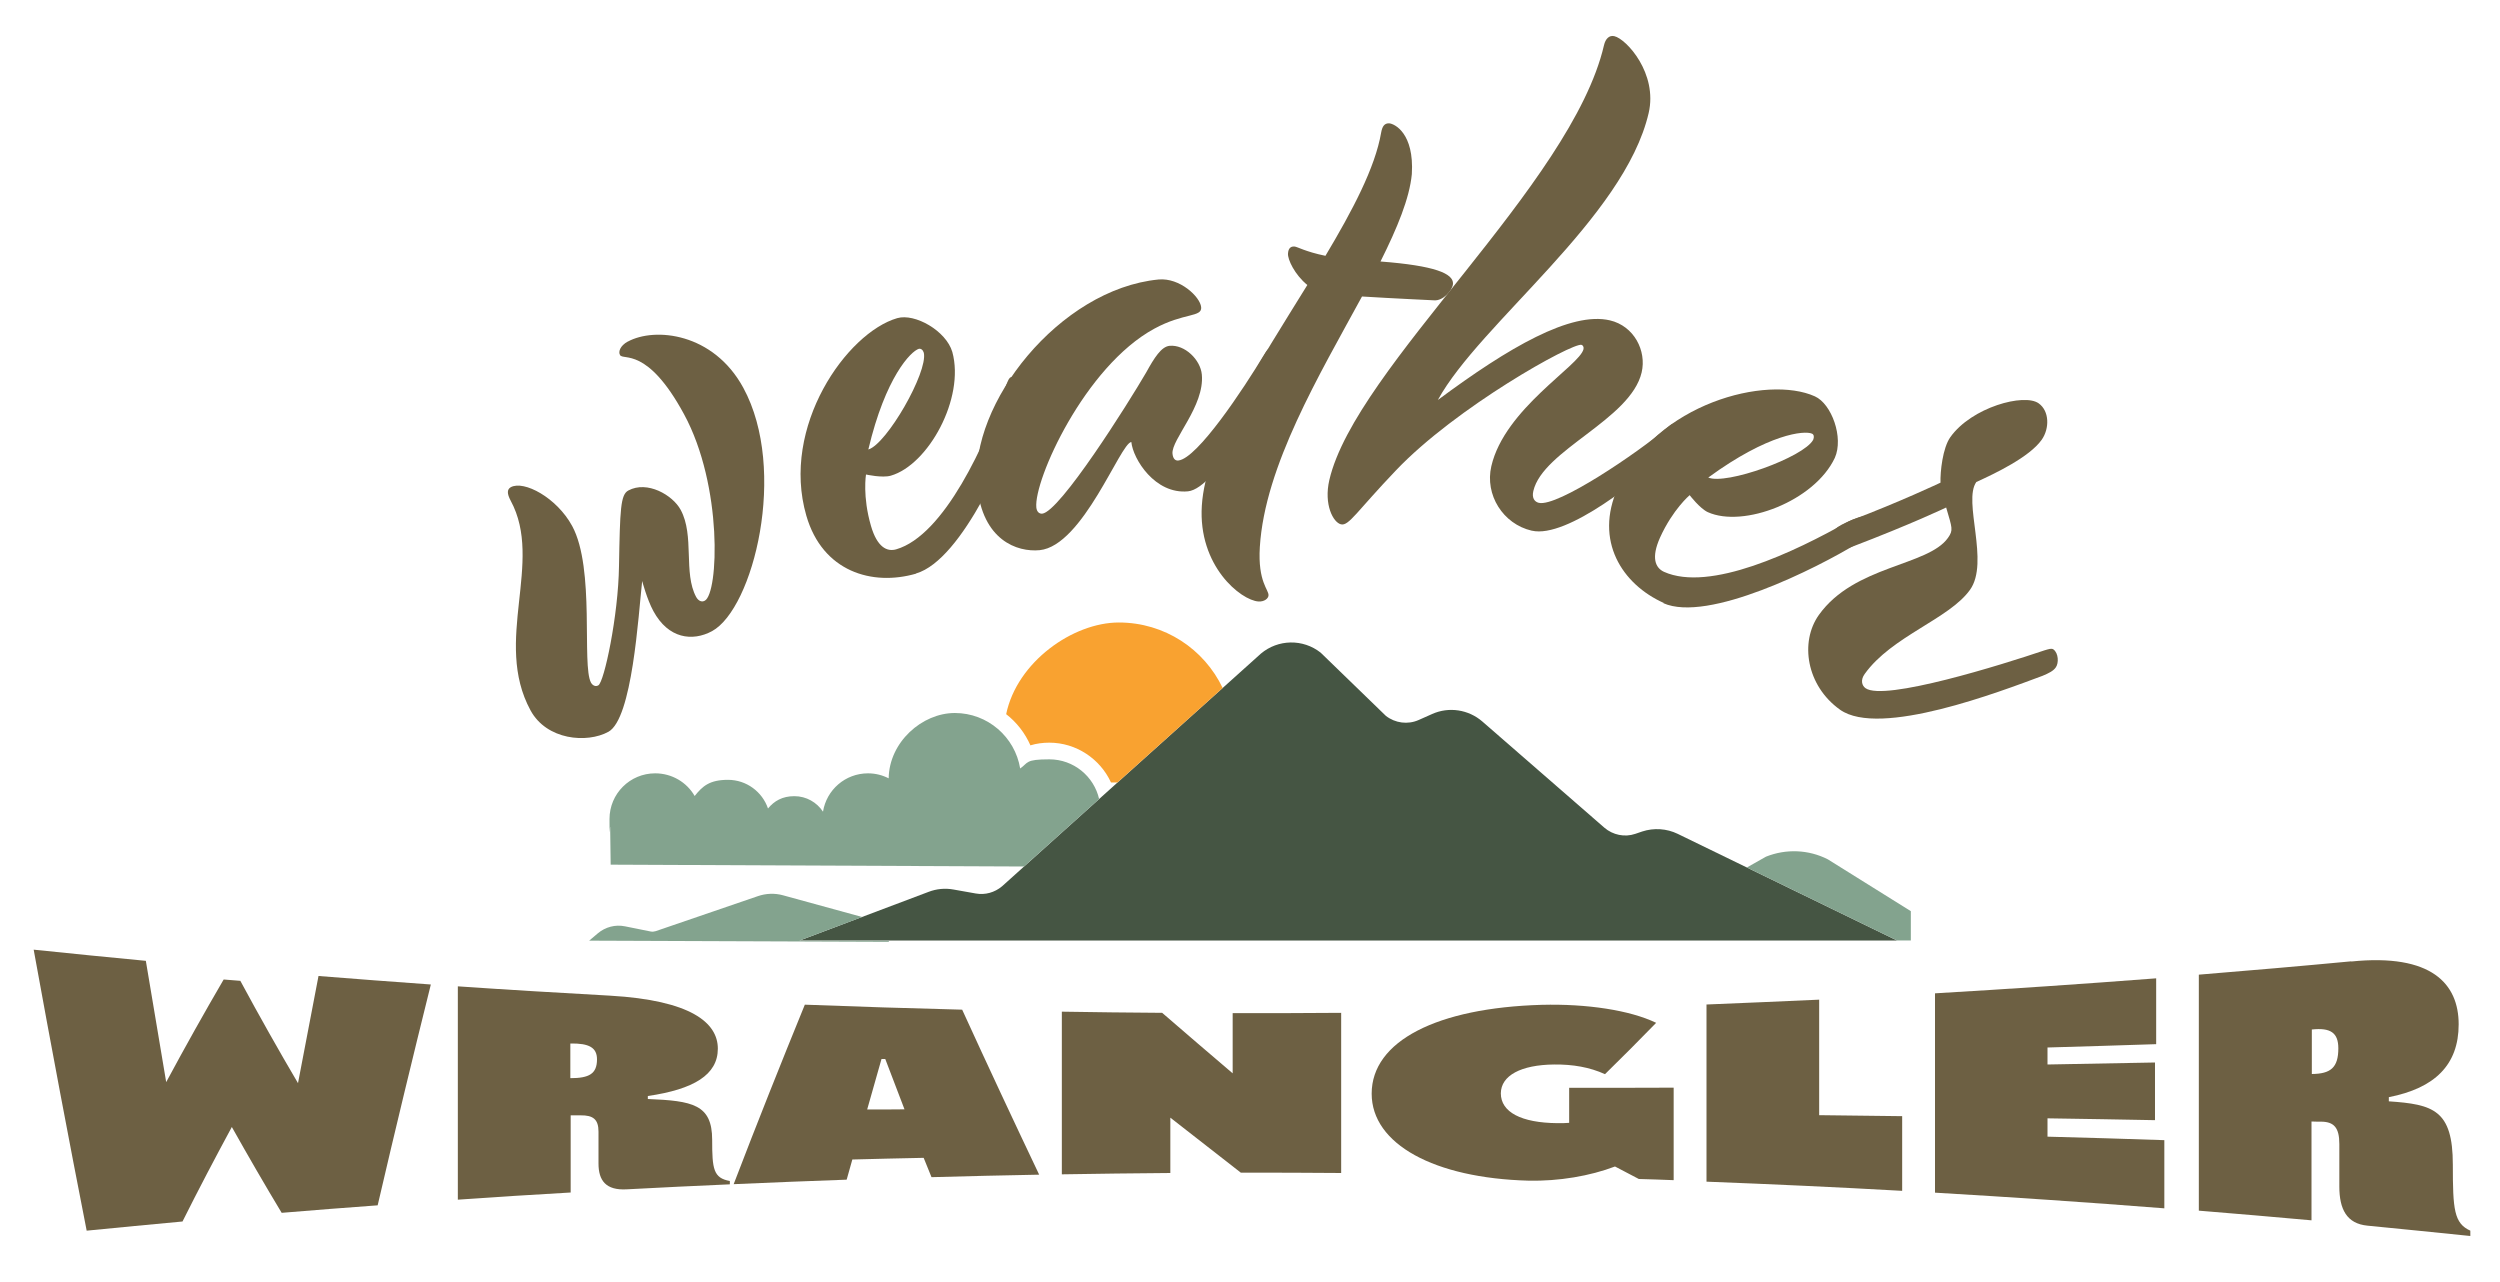 <?xml version="1.0" encoding="UTF-8"?>
<svg xmlns="http://www.w3.org/2000/svg" version="1.1" viewBox="0 0 1500 769.4">
  <!-- Generator: Adobe Illustrator 29.6.0, SVG Export Plug-In . SVG Version: 2.1.1 Build 207)  -->
  <defs>
    <style>
      .st0 {
        fill: #f9a230;
      }

      .st1 {
        fill: #83a38e;
      }

      .st2 {
        fill: #455543;
      }

      .st3 {
        fill: #6d6043;
      }
    </style>
  </defs>
  <g id="Graphics">
    <g>
      <path class="st2" d="M479.8,564.3l77.4-29.2c4.7-1.8,9.8-2.3,14.8-1.4l13.5,2.4c5.6,1,11.3-.6,15.7-4.3l155.3-139.6c10.3-8.7,25.3-9,35.9-.6l39.1,37.9c5.6,4.4,13.2,5.4,19.7,2.5l8.1-3.6c10-4.5,21.8-2.7,30.1,4.5l73.2,63.7c5.1,4.4,12.2,5.9,18.6,3.7l4.1-1.4c7-2.3,14.7-1.8,21.3,1.4l131.6,64H479.8Z"/>
      <path class="st1" d="M659.5,479.5h0s0,0,0,0c-3.1-13.7-15.3-23.9-29.9-23.9s-12.5,2-17.5,5.5c-3.1-18.9-19.5-33.3-39.2-33.3s-39.4,17.5-39.7,39.2c-3.7-1.9-7.9-3-12.4-3-13.6,0-24.9,9.9-27,23-3.7-5.6-10-9.3-17.2-9.3s-12.1,2.9-15.8,7.4c-3.4-10-12.9-17.2-24-17.2s-15.3,3.8-20,9.7c-4.7-8.2-13.6-13.6-23.7-13.6-15.1,0-27.4,12.2-27.4,27.4s.2,3.3.4,4.9h0l.3,22.5,248,1.1,44.9-40.3Z"/>
      <path class="st0" d="M618.3,447.2c3.6-1.1,7.4-1.6,11.3-1.6,16.1,0,30.5,9.7,37,23.9h3.9l63.1-56.7c-11.1-23.3-34.8-39.3-62.3-39.3s-61.1,23.6-67.6,55c6.3,4.9,11.3,11.3,14.6,18.8Z"/>
      <path class="st1" d="M479.8,564.3l37.5-14.1-47.4-13c-5-1.4-10.3-1.2-15.2.5l-61.3,21c-1,.3-2,.4-3,.2l-15.4-3.1c-5.8-1.2-11.8.4-16.3,4.2l-5.2,4.4,179.8.7v-.7h-53.4Z"/>
      <path class="st1" d="M1096.7,515.6c-11.6-5.9-25.1-6.4-37.1-1.6l-11.5,6.5,90.1,43.8h8.3v-17.6l-49.8-31.1Z"/>
    </g>
  </g>
  <g id="Text">
    <g>
      <path class="st3" d="M99.7,649.3c11.5-21.4,23-41.9,34.5-61.6,3.3.3,6.7.5,10,.8,11.5,21.3,23,41.7,34.6,61.4,4.1-21.7,8.2-43.1,12.3-64.3,22.5,1.8,45,3.5,67.4,5.1-10.6,42.7-21.3,86.8-31.9,132.5-19.2,1.4-38.4,2.9-57.6,4.5-10-16.6-19.9-33.7-29.9-51.5-9.9,18.3-19.8,37.1-29.6,56.7-19.2,1.8-38.4,3.6-57.5,5.5-10.6-54-21.2-110.2-31.8-168.6,22.4,2.3,44.9,4.6,67.3,6.7,4.1,24.6,8.2,48.8,12.2,72.7Z"/>
      <path class="st3" d="M366.1,597.4c48.4,2.8,64.6,16.2,64.6,31.8,0,15.7-14.5,24.4-42,28.4v1.8c26.8,1.1,38.6,3.2,38.6,24.5,0,17.5.7,22.9,10.6,24.7v2c-20.6.9-41.3,1.9-61.9,3-12.5.7-16.9-5.3-16.9-15.5v-19.1c0-7.4-3.2-9.9-10.8-9.8-2,0-3.9,0-5.9,0,0,15.4,0,30.8,0,46.3-22.6,1.3-45.2,2.7-67.7,4.3v-128c30.5,2.1,61,3.9,91.5,5.6ZM358.2,635.6c0-7-4.7-9.7-16-9.5,0,6.9,0,13.9,0,20.8,11.3,0,16-2.6,16-11.3Z"/>
      <path class="st3" d="M577.3,605.8c15.4,33.7,30.8,66.6,46.2,99-21.5.4-43.1.9-64.6,1.5-1.6-3.9-3.1-7.7-4.7-11.6-14.3.3-28.5.6-42.8,1-1.1,4-2.3,8.1-3.4,12.1-22.6.8-45.2,1.7-67.8,2.7,14.2-37.1,28.5-72.9,42.7-107.7,31.4,1.2,62.9,2.2,94.4,3ZM531.1,635.4c-.7,0-1.5,0-2.2,0-2.9,10-5.7,20.1-8.6,30.3,7.5,0,14.9,0,22.4-.1-3.8-10-7.7-20-11.5-30.1Z"/>
      <path class="st3" d="M697.3,607.7c14.1,12.2,28.2,24.3,42.3,36.3v-36.1c21.7,0,43.4,0,65.1-.2,0,32,0,64.1,0,96.1-20.1-.2-40.2-.2-60.2-.2-14.1-11-28.2-22-42.3-33v33.2c-21.7.2-43.4.4-65.1.8v-97.6c20.1.3,40.1.6,60.2.7Z"/>
      <path class="st3" d="M925.1,602.9c27-.7,52.8,3.2,68.6,10.8-10.2,10.5-20.5,20.8-30.7,30.8-9.3-4.2-19.2-5.9-30.5-5.8-19.9.2-31.9,6.6-32,17.3,0,11.3,12.3,17.7,33.9,17.9,2.9,0,5.2,0,7.1-.2,0-7,0-14,0-21,20.9,0,41.8,0,62.7-.1v55.5c-7-.3-13.9-.5-20.9-.7-4.8-2.5-9.5-5-14.3-7.5-15,5.7-33.7,8.9-51.9,8.5-56.5-1.5-94.1-21.9-94.1-52.2,0-31.6,39.3-51.5,102-53.3Z"/>
      <path class="st3" d="M1091.5,599.7v69.4c16.6.2,33.2.4,49.8.6v44.8c-39.1-2.2-78.3-4-117.4-5.5,0-35.4,0-70.8,0-106.3,22.5-.9,45-1.9,67.5-2.9Z"/>
      <path class="st3" d="M1293.7,587v39.5c-21.7.7-43.5,1.4-65.2,2v10.2c21.5-.4,43-.8,64.5-1.2v34.6c-21.5-.4-43-.8-64.5-1.1v11c23.4.6,46.8,1.3,70.1,2.1v40.9c-45.9-3.6-91.7-6.7-137.6-9.4v-119.6c44.3-2.6,88.5-5.6,132.7-9Z"/>
      <path class="st3" d="M1410.8,576.9c48.2-4.9,64.4,13.4,64.4,37.7,0,24.4-14.4,38.3-41.9,43.7v2.5c26.7,1.8,38.4,5.2,38.4,38,0,26.9.7,35.2,10.5,39.6v3.2c-20.6-2.1-41.1-4.2-61.7-6.2-12.5-1.2-16.9-9.9-16.9-23.5v-25.5c0-9.8-3.2-13.3-10.8-13.4-2,0-3.9,0-5.9-.1v59.3c-22.5-2-45.1-4-67.6-5.8v-141.6c30.5-2.5,60.9-5.1,91.4-8ZM1403,629c0-9.4-4.7-12.5-15.9-11.3v26.7c11.3-.1,15.9-3.8,15.9-15.4Z"/>
    </g>
    <g>
      <path class="st3" d="M376.6,205c16.3-8.9,51.5-5.3,69.4,27.7,26.8,49.3,6,132.5-18.8,146-11.7,6.3-26.2,4.6-35.2-12.1-3.8-7-6.7-18-6.7-18-2.3,20.8-5.9,82.7-20.3,90.5-12.8,7-37,5-46.7-12.9-22.6-41.6,8.1-88.9-11.9-125.8-2.3-4.3-2.2-6.8.1-8.1,7.8-4.2,27.5,6.2,36.8,23.3,13.9,25.6,5.6,83.5,11.3,94,1.1,1.9,2.9,2.5,4.4,1.6,3.5-1.9,12-41.8,12.4-71.6.6-34,.9-42.8,5.6-45.3,11.3-6.1,26.6,2.7,31.4,11.6,8.4,15.5,1.5,37.9,9.3,52.3,1.3,2.3,3.3,3.3,5.2,2.2,8.2-4.4,10.9-68.8-12.5-111.9-22.1-40.8-36.5-32-38.4-35.5-1.1-1.9,0-5.5,4.7-8.1Z"/>
      <path class="st3" d="M549.6,344.2c-26.3,7.6-56.1-1.2-65.8-34.8-15.5-53.5,24.3-109.7,54.5-118.5,10.6-3.1,29.4,7.6,33.1,20.3,7.6,27.7-14.4,67.7-36.9,74.2-5.1,1.5-14.9-.7-14.9-.7,0,0-2.2,13.1,3,30.9,3.7,12.7,9.6,15.6,15.1,14,28.9-8.4,53.8-63.5,66.1-98.8,1.1-2.6,1.6-4.1,2.8-4.5,3.8-1.1,8.6,2.6,9.4,5.5.7,2.5.2,5.5-.9,9.5-9.1,27.5-37.4,94.6-65.5,102.8ZM521,269.7c11-3.2,35.8-46.3,33.3-58-.5-1.7-1.7-2.7-3-2.4-4.7,1.4-20,16.8-30.3,60.4Z"/>
      <path class="st3" d="M712.8,294.8c-19.8,1.9-33-19.4-34-29.6-6.6.6-29,62.3-55,64.9-13.6,1.3-34.3-6-37.5-38.5-4.8-49.3,49.4-118.1,108.8-123.9,12.8-1.2,25,10.4,25.6,16.6.6,6.2-10.3,3.2-28.1,12.9-41.8,22.7-72.4,91-70.8,107.3.3,2.6,1.7,3.8,3.5,3.7,10.6-1,51.7-66.3,62.4-84.7,4.9-8.9,9.1-15.5,14-16,9.2-.9,18.6,8.4,19.4,17.2,1.8,18.9-18.4,39.1-17.6,47.5.3,3.1,1.7,4.3,3.5,4.1,11.4-1.1,39.2-43.1,51.4-63.4,1.5-2.4,2.3-3.8,3.6-3.9,4-.4,4.8,5.9,5.1,9,.3,2.6-.8,5.4-2.7,9.1-5.3,9.8-34.4,66-51.6,67.7Z"/>
      <path class="st3" d="M795.2,153.6c16.3-27.3,29.9-53,33.5-74.1.7-3.9,2.1-5.6,4.8-5.5,3.1.2,15.1,5.8,13.6,30.5-1.4,14.5-8.7,32.2-18.8,52.4,32.6,2.5,43.8,7.2,43.5,13.4-.3,4-6,10.3-11.3,9.9-3.5-.2-23.9-1.1-43.3-2.3-25.6,47.1-58.3,101.7-61.3,150.3-1.3,21.2,5.5,25.6,5.2,29.1-.1,1.8-2.5,3.8-6,3.6-10.6-.7-36.3-21.3-34-57.5,2.3-37.1,34.7-86,63.3-132.4-7.6-6.2-11.9-15.4-11.6-18.9.2-3.1,1.6-4.3,3.8-4.2,1.8.1,6.5,3.1,18.7,5.6Z"/>
      <path class="st3" d="M919,318.4c-17.2-4-28.2-21.5-24.2-38.7,8-34.5,53-60.3,55.3-70.2.3-1.3-.4-2.4-1.2-2.6-5.6-1.3-75.4,37.5-111.4,75.4-23.4,24.5-28.2,33.4-32.9,32.3-4.7-1.1-10.4-11.9-7-26.6,15.7-67.6,145.3-176.9,164.8-260.9.9-3.9,3.2-6.1,6.2-5.4,7.3,1.7,26.1,22.4,20.6,46.1-14.7,63.3-101.4,126.3-126.5,172.2,42.8-31.8,79.9-53.2,103.2-47.8,14.6,3.4,22.1,18.3,19.1,31.2-6.6,28.4-59.3,46.6-65,71.2-1,4.3.8,6.5,3.3,7.1,11.2,2.6,59.1-29.8,77.2-45.2,2.2-1.8,3.4-2.8,4.7-2.5,3.9.9,2.2,6.3,1.5,9.4-.6,2.6-2.5,4.9-5.4,7.8-16.3,15.7-61.1,52.1-82.2,47.2Z"/>
      <path class="st3" d="M998.3,361.8c-25-11.2-41.9-37.3-27.6-69.1,22.8-50.8,89.6-67.8,118.2-54.9,10.1,4.5,17.4,24.8,12,36.9-12.2,26-54.9,42.2-76.2,32.6-4.8-2.2-10.9-10.2-10.9-10.2,0,0-10.1,8.5-17.8,25.5-5.4,12.1-2.8,18.1,2.4,20.5,27.4,12.3,78.2-11.8,110.8-30.3,2.5-1.3,9.1-3.6,10.3-3.1,3.6,1.6,3.2,6.9,1.9,9.7-1.1,2.4-3.4,4.3-6.9,6.6-24.7,15.1-89.8,47.8-116.5,35.9ZM1024.9,286.5c10.5,4.7,57.3-12.1,63-22.6.7-1.6.5-3.2-.7-3.7-4.4-2-26.1-.1-62.2,26.3Z"/>
      <path class="st3" d="M1103.9,328.5c-1.8-1.3-5.4-7.4-2.8-11,2-1.9,4.5-3.1,9.6-5.3,28.9-10.9,53.6-22.6,53.6-22.6-.2-6.6,1.3-20.8,5.9-27.3,12.8-18,44.4-26.5,53-20.3,6.5,4.6,6.6,15.1,1.8,21.9-7.4,10.4-28,20.2-39.2,25.3-8.2,11.5,8.1,48.1-3.8,64.7-12.6,17.6-47,27.8-63.2,50.5-2.6,3.6-1.7,6.9.5,8.5,11.2,8,81.7-14,107.4-22.7,2.7-.8,4.2-1.3,5.3-.6,3.2,2.3,3.3,8.3,1.5,10.8-1.5,2.2-4.2,3.5-8,5.1-25.1,9.3-97.7,37.3-121.5,20.3-20.2-14.4-24.2-40.6-12.7-56.8,21.3-29.9,65.5-29.3,77.5-46.3,3.3-4.7,2.5-5.8-1.1-18.2,0,0-20.4,9.8-57.1,23.8-3,1.1-5.3,1.2-6.7.2Z"/>
    </g>
  </g>
</svg>